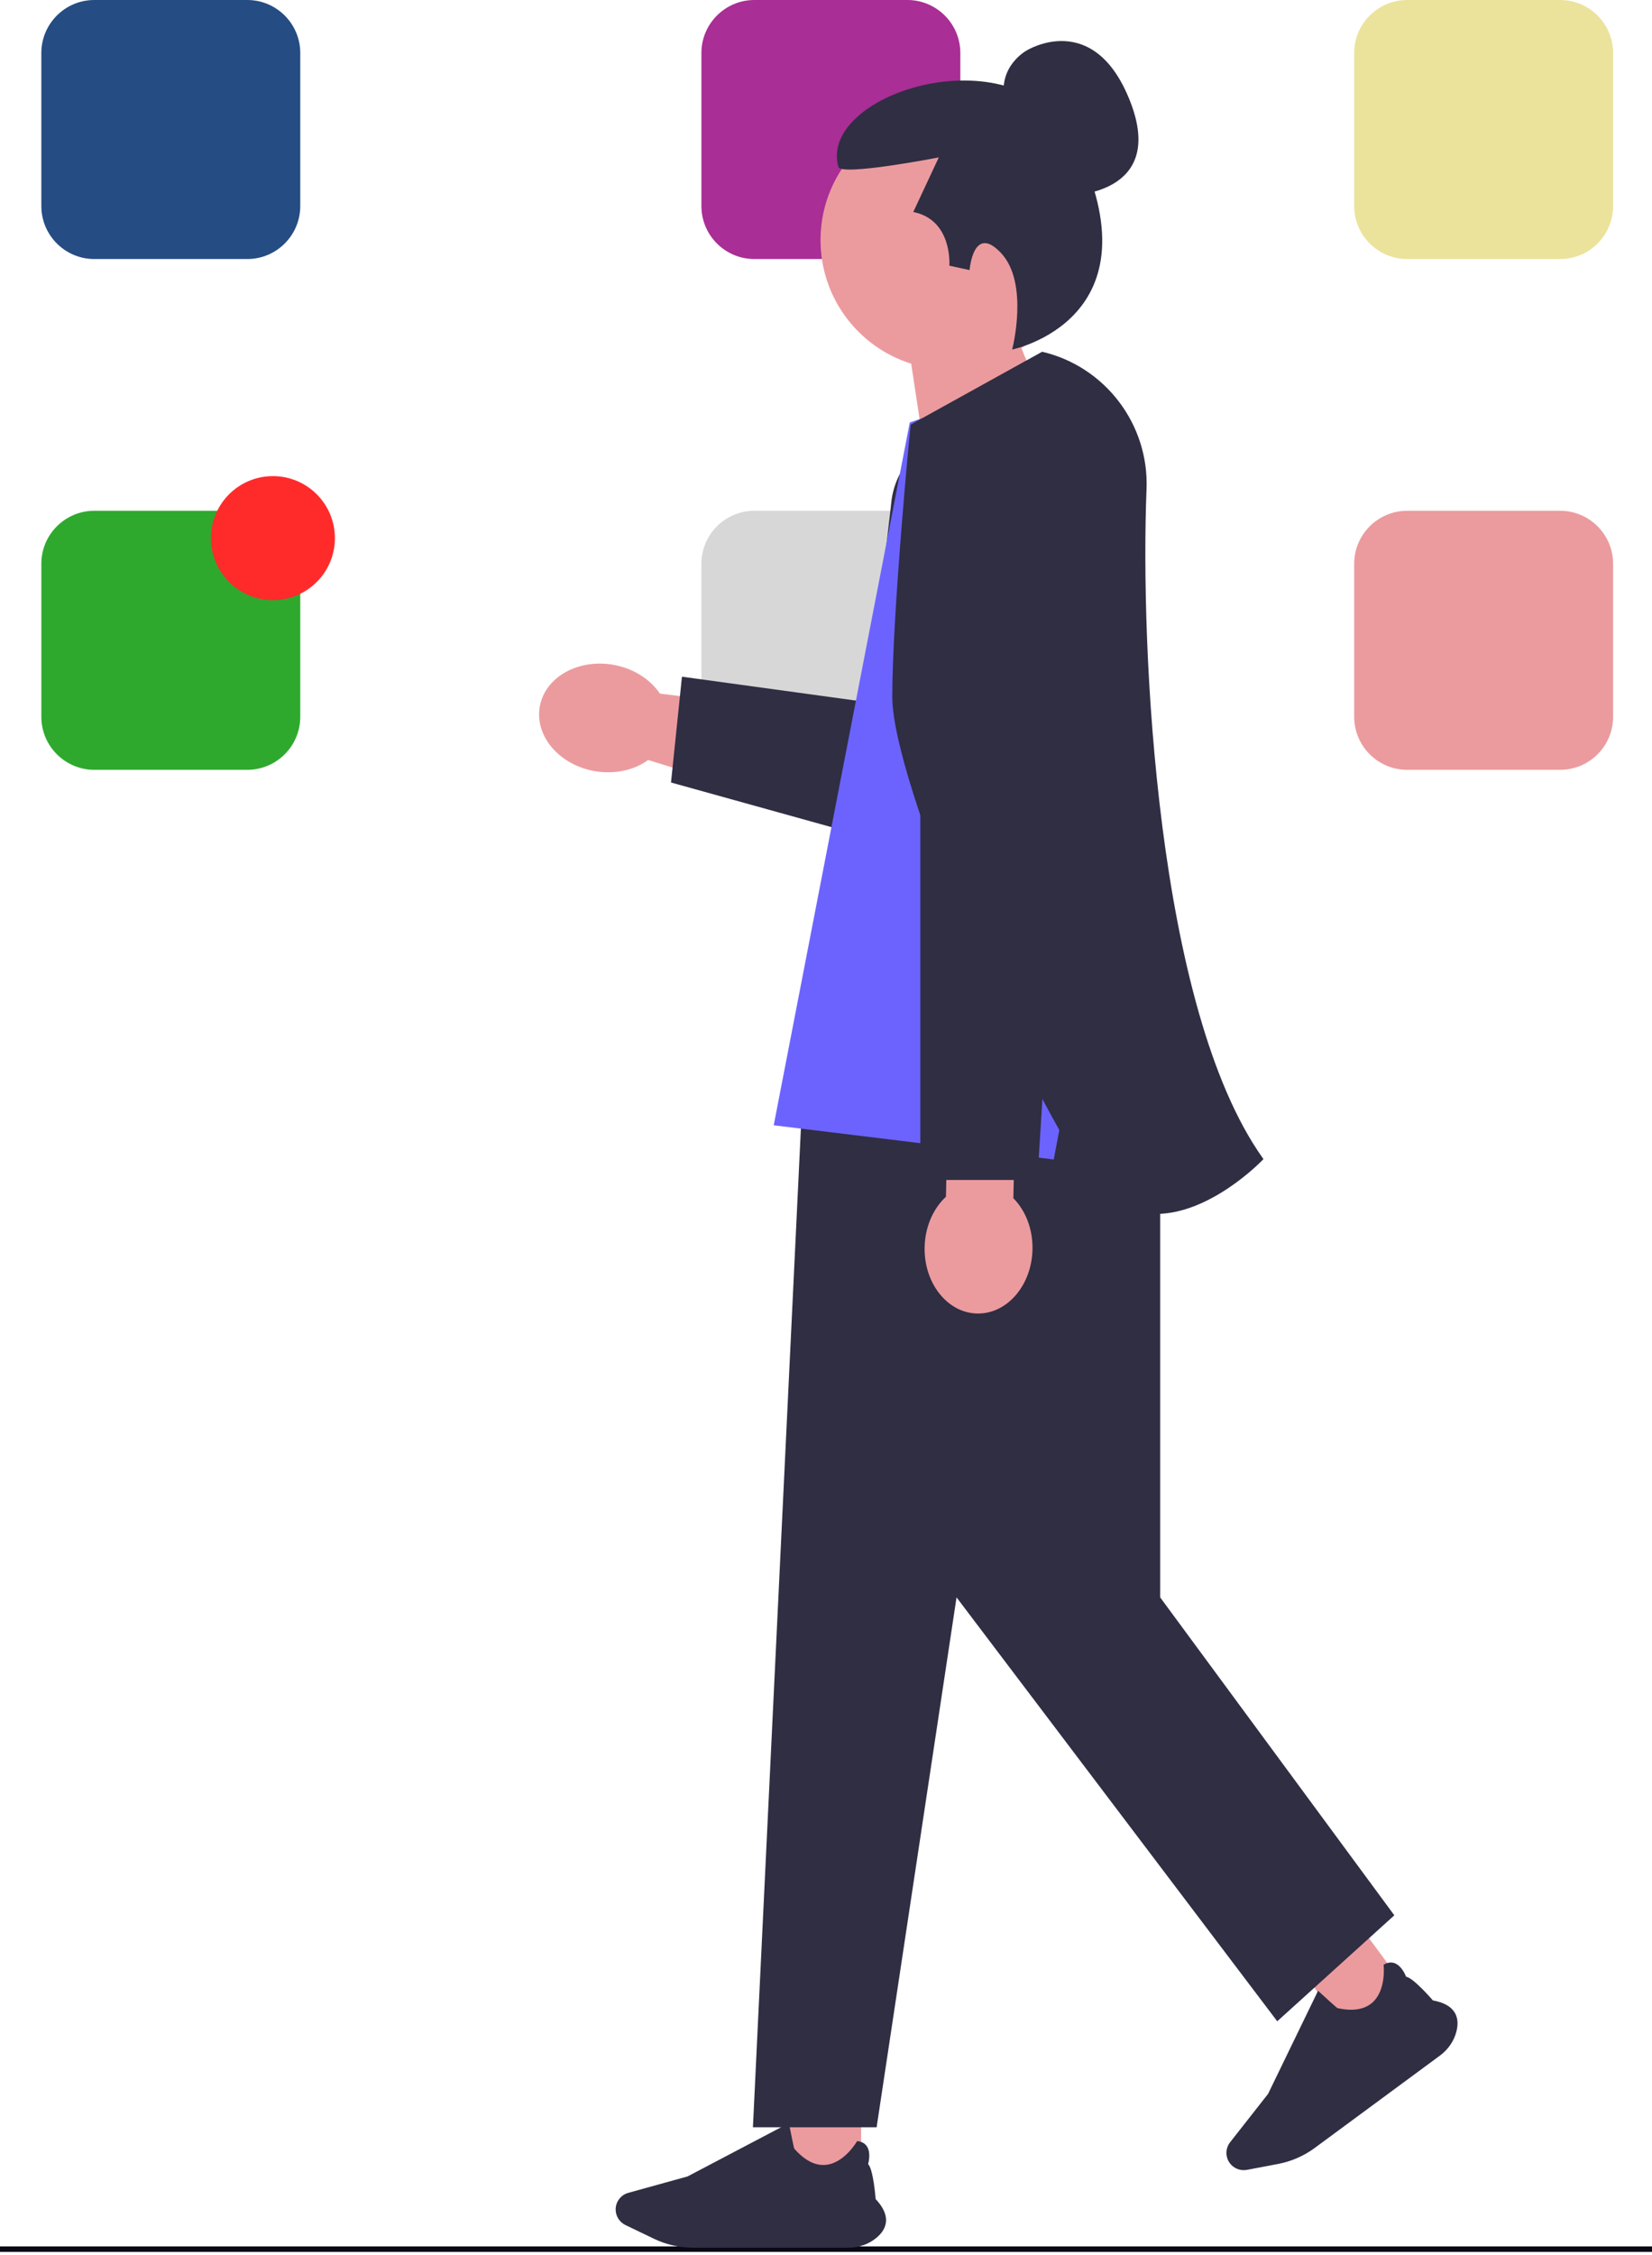 <svg width="453" height="618" viewBox="0 0 453 618" fill="none" xmlns="http://www.w3.org/2000/svg">
<path id="Vector" d="M67.812 71H25.858C17.85 71 11.335 64.485 11.335 56.477V14.523C11.335 6.515 17.85 0 25.858 0H67.812C75.82 0 82.335 6.515 82.335 14.523V56.477C82.335 64.485 75.82 71 67.812 71Z" fill="#254C83"/>
<path id="Vector_2" d="M248.813 71H206.857C198.85 71 192.335 64.485 192.335 56.477V14.523C192.335 6.515 198.85 0 206.857 0H248.813C256.82 0 263.335 6.515 263.335 14.523V56.477C263.335 64.485 256.82 71 248.813 71Z" fill="#A92E95"/>
<path id="Vector_3" d="M427.813 71H385.857C377.85 71 371.335 64.485 371.335 56.477V14.523C371.335 6.515 377.85 0 385.857 0H427.813C435.82 0 442.335 6.515 442.335 14.523V56.477C442.335 64.485 435.82 71 427.813 71Z" fill="#EBE39B"/>
<path id="Vector_4" d="M248.813 211H206.857C198.85 211 192.335 204.485 192.335 196.478V154.522C192.335 146.515 198.85 140 206.857 140H248.813C256.82 140 263.335 146.515 263.335 154.522V196.478C263.335 204.485 256.82 211 248.813 211Z" fill="#D7D7D7"/>
<path id="Vector_5" d="M427.813 211H385.857C377.85 211 371.335 204.485 371.335 196.478V154.522C371.335 146.515 377.85 140 385.857 140H427.813C435.82 140 442.335 146.515 442.335 154.522V196.478C442.335 204.485 435.82 211 427.813 211Z" fill="#EB9B9E"/>
<g id="Important">
<path id="Vector_6" d="M67.812 211H25.858C17.85 211 11.335 204.485 11.335 196.478V154.522C11.335 146.515 17.85 140 25.858 140H67.812C75.82 140 82.335 146.515 82.335 154.522V196.478C82.335 204.485 75.82 211 67.812 211Z" fill="#2EA92E"/>
<path id="Vector_7" d="M74.835 164.5C84.224 164.5 91.835 156.889 91.835 147.5C91.835 138.111 84.224 130.5 74.835 130.5C65.446 130.5 57.835 138.111 57.835 147.5C57.835 156.889 65.446 164.5 74.835 164.5Z" fill="#FF2B2B"/>
</g>
<path id="Vector_8" d="M287.87 139.976C287.87 141.626 287.68 143.316 287.28 145.006L270.57 216.116C268.2 226.226 258.07 232.486 247.97 230.096L181 209.316L177.73 208.306C173.92 211.066 168.6 212.336 163.04 211.356C153.32 209.636 146.59 201.726 148.01 193.676C149.43 185.636 158.46 180.506 168.18 182.216C173.74 183.196 178.31 186.206 180.95 190.096L181 190.106L181.17 190.136L239.46 197.346L244.36 138.226C245.29 126.926 254.73 118.236 266.07 118.236C278.37 118.236 287.87 128.286 287.87 139.976Z" fill="#EB9B9E"/>
<path id="Vector_9" d="M287.87 139.976C287.87 141.626 287.68 143.316 287.28 145.006L273.57 219.116C271.2 229.226 261.07 235.486 250.97 233.096L184 214.476L187 185.476L238 192.476L244.36 138.226C245.29 126.926 254.73 118.236 266.07 118.236C278.37 118.236 287.87 128.286 287.87 139.976Z" fill="#2F2E43"/>
<path id="Vector_10" d="M0 616.476H35.54H67.13H68.4H96.21H286.66H331.98H453" stroke="#090814" stroke-width="1.5" stroke-miterlimit="10"/>
<path id="Vector_11" d="M374.847 530.486L358.671 542.411L370.596 558.587L386.772 546.662L374.847 530.486Z" fill="#EB9B9E"/>
<path id="Vector_12" d="M394.859 563.412L360.475 588.761C357.536 590.927 354.086 592.432 350.499 593.111L341.914 594.737C340.139 595.073 338.299 594.351 337.227 592.897C335.969 591.191 336.005 588.836 337.313 587.17L347.723 573.91L361.426 545.657L361.505 545.73C363.486 547.54 366.494 550.264 366.72 550.397C370.952 551.334 374.201 550.807 376.379 548.833C380.178 545.39 379.413 538.636 379.404 538.569L379.398 538.517L379.443 538.49C380.478 537.881 381.475 537.744 382.407 538.084C384.385 538.806 385.417 541.402 385.565 541.8C387.496 542.07 392.518 547.828 392.921 548.294C395.811 548.818 397.8 549.902 398.833 551.518C399.737 552.931 399.912 554.732 399.354 556.872C398.683 559.447 397.087 561.769 394.859 563.412Z" fill="#2F2E43"/>
<path id="Vector_13" d="M236.133 577.686H216.036V597.783H236.133V577.686Z" fill="#EB9B9E"/>
<path id="Vector_14" d="M232.703 616.063H189.984C186.333 616.063 182.664 615.227 179.373 613.645L171.498 609.86C169.87 609.077 168.818 607.404 168.818 605.597C168.818 603.479 170.244 601.604 172.286 601.039L188.533 596.543L216.328 581.934L216.348 582.039C216.868 584.672 217.673 588.649 217.776 588.89C220.626 592.155 223.554 593.66 226.479 593.364C231.58 592.846 234.971 586.956 235.005 586.896L235.031 586.851L235.083 586.856C236.277 586.98 237.161 587.462 237.709 588.288C238.873 590.043 238.163 592.745 238.046 593.153C239.44 594.516 240.065 602.131 240.113 602.745C242.129 604.881 243.086 606.935 242.959 608.849C242.848 610.522 241.92 612.076 240.201 613.467C238.133 615.141 235.47 616.063 232.703 616.063Z" fill="#2F2E43"/>
<path id="Vector_15" d="M318.132 263.538H221.816L206.463 583.062H240.382L262.297 437.824L350.237 554.014L382.342 524.967L318.132 437.824V263.538Z" fill="#2F2E43"/>
<g id="WomanHead">
<path id="Vector_16" d="M293.335 53.55C293.335 53.55 319.872 53.492 309.959 27.923C300.045 2.354 281.586 13.803 281.586 13.803C281.586 13.803 273.808 17.911 275.412 27.078" fill="#2F2E43"/>
<path id="Vector_17" d="M295.991 65.815C295.991 46.211 280.099 30.318 260.495 30.318C240.891 30.318 224.998 46.211 224.998 65.815C224.998 81.714 235.452 95.169 249.86 99.689L256.722 145.039L291.704 115.887C291.704 115.887 284.147 106.261 280.094 95.407C289.673 89.05 295.991 78.172 295.991 65.815Z" fill="#EB9B9E"/>
<path id="Vector_18" d="M277.549 95.8C277.549 95.8 282.263 77.728 274.555 69.418C266.865 61.127 265.872 74.028 265.872 74.028L260.323 72.821C260.323 72.821 261.288 60.276 250.431 58.105L257.428 43.147C257.428 43.147 230.641 48.348 229.903 45.753C224.094 25.34 279.513 7.902 294.823 39.045C318.633 87.483 277.549 95.8 277.549 95.8Z" fill="#2F2E43"/>
</g>
<path id="Vector_19" d="M296.981 219.737L312.712 266.092L223.712 265.092L236.981 222.737L296.981 219.737Z" fill="#EB9B9E"/>
<path id="Vector_20" d="M288.944 102.083L249.476 115.803L212.164 308.429L288.944 317.803L294.543 288.434L299.88 317.803H326.476L297.802 126.251C296.519 117.678 293.505 109.455 288.944 102.083Z" fill="#6C63FF"/>
<path id="Vector_21" d="M277.878 328.414L278.565 296.752L260.079 296.351L259.392 328.013C255.943 331.215 253.666 336.19 253.544 341.831C253.33 351.7 259.777 359.845 267.945 360.022C276.113 360.199 282.908 352.342 283.122 342.473C283.244 336.832 281.185 331.763 277.878 328.414Z" fill="#EB9B9E"/>
<path id="Vector_22" d="M252.357 169.945V323.413H284.462L293.951 171.24" fill="#2F2E43"/>
<path id="Vector_23" d="M317.008 332.724C316.445 332.724 315.881 332.704 315.316 332.661C308.57 332.155 302.765 328.537 298.062 321.912C280.363 296.972 244.673 214.439 244.673 190.97C244.673 168.541 249.556 117.138 249.725 116.368L285.771 96.41C303.064 100.47 315.101 116.306 314.394 134.065C312.666 177.455 317.115 276.365 346.219 317.354L346.459 317.692L346.172 317.991C345.571 318.614 331.786 332.724 317.008 332.724Z" fill="#2F2E43"/>
</svg>
